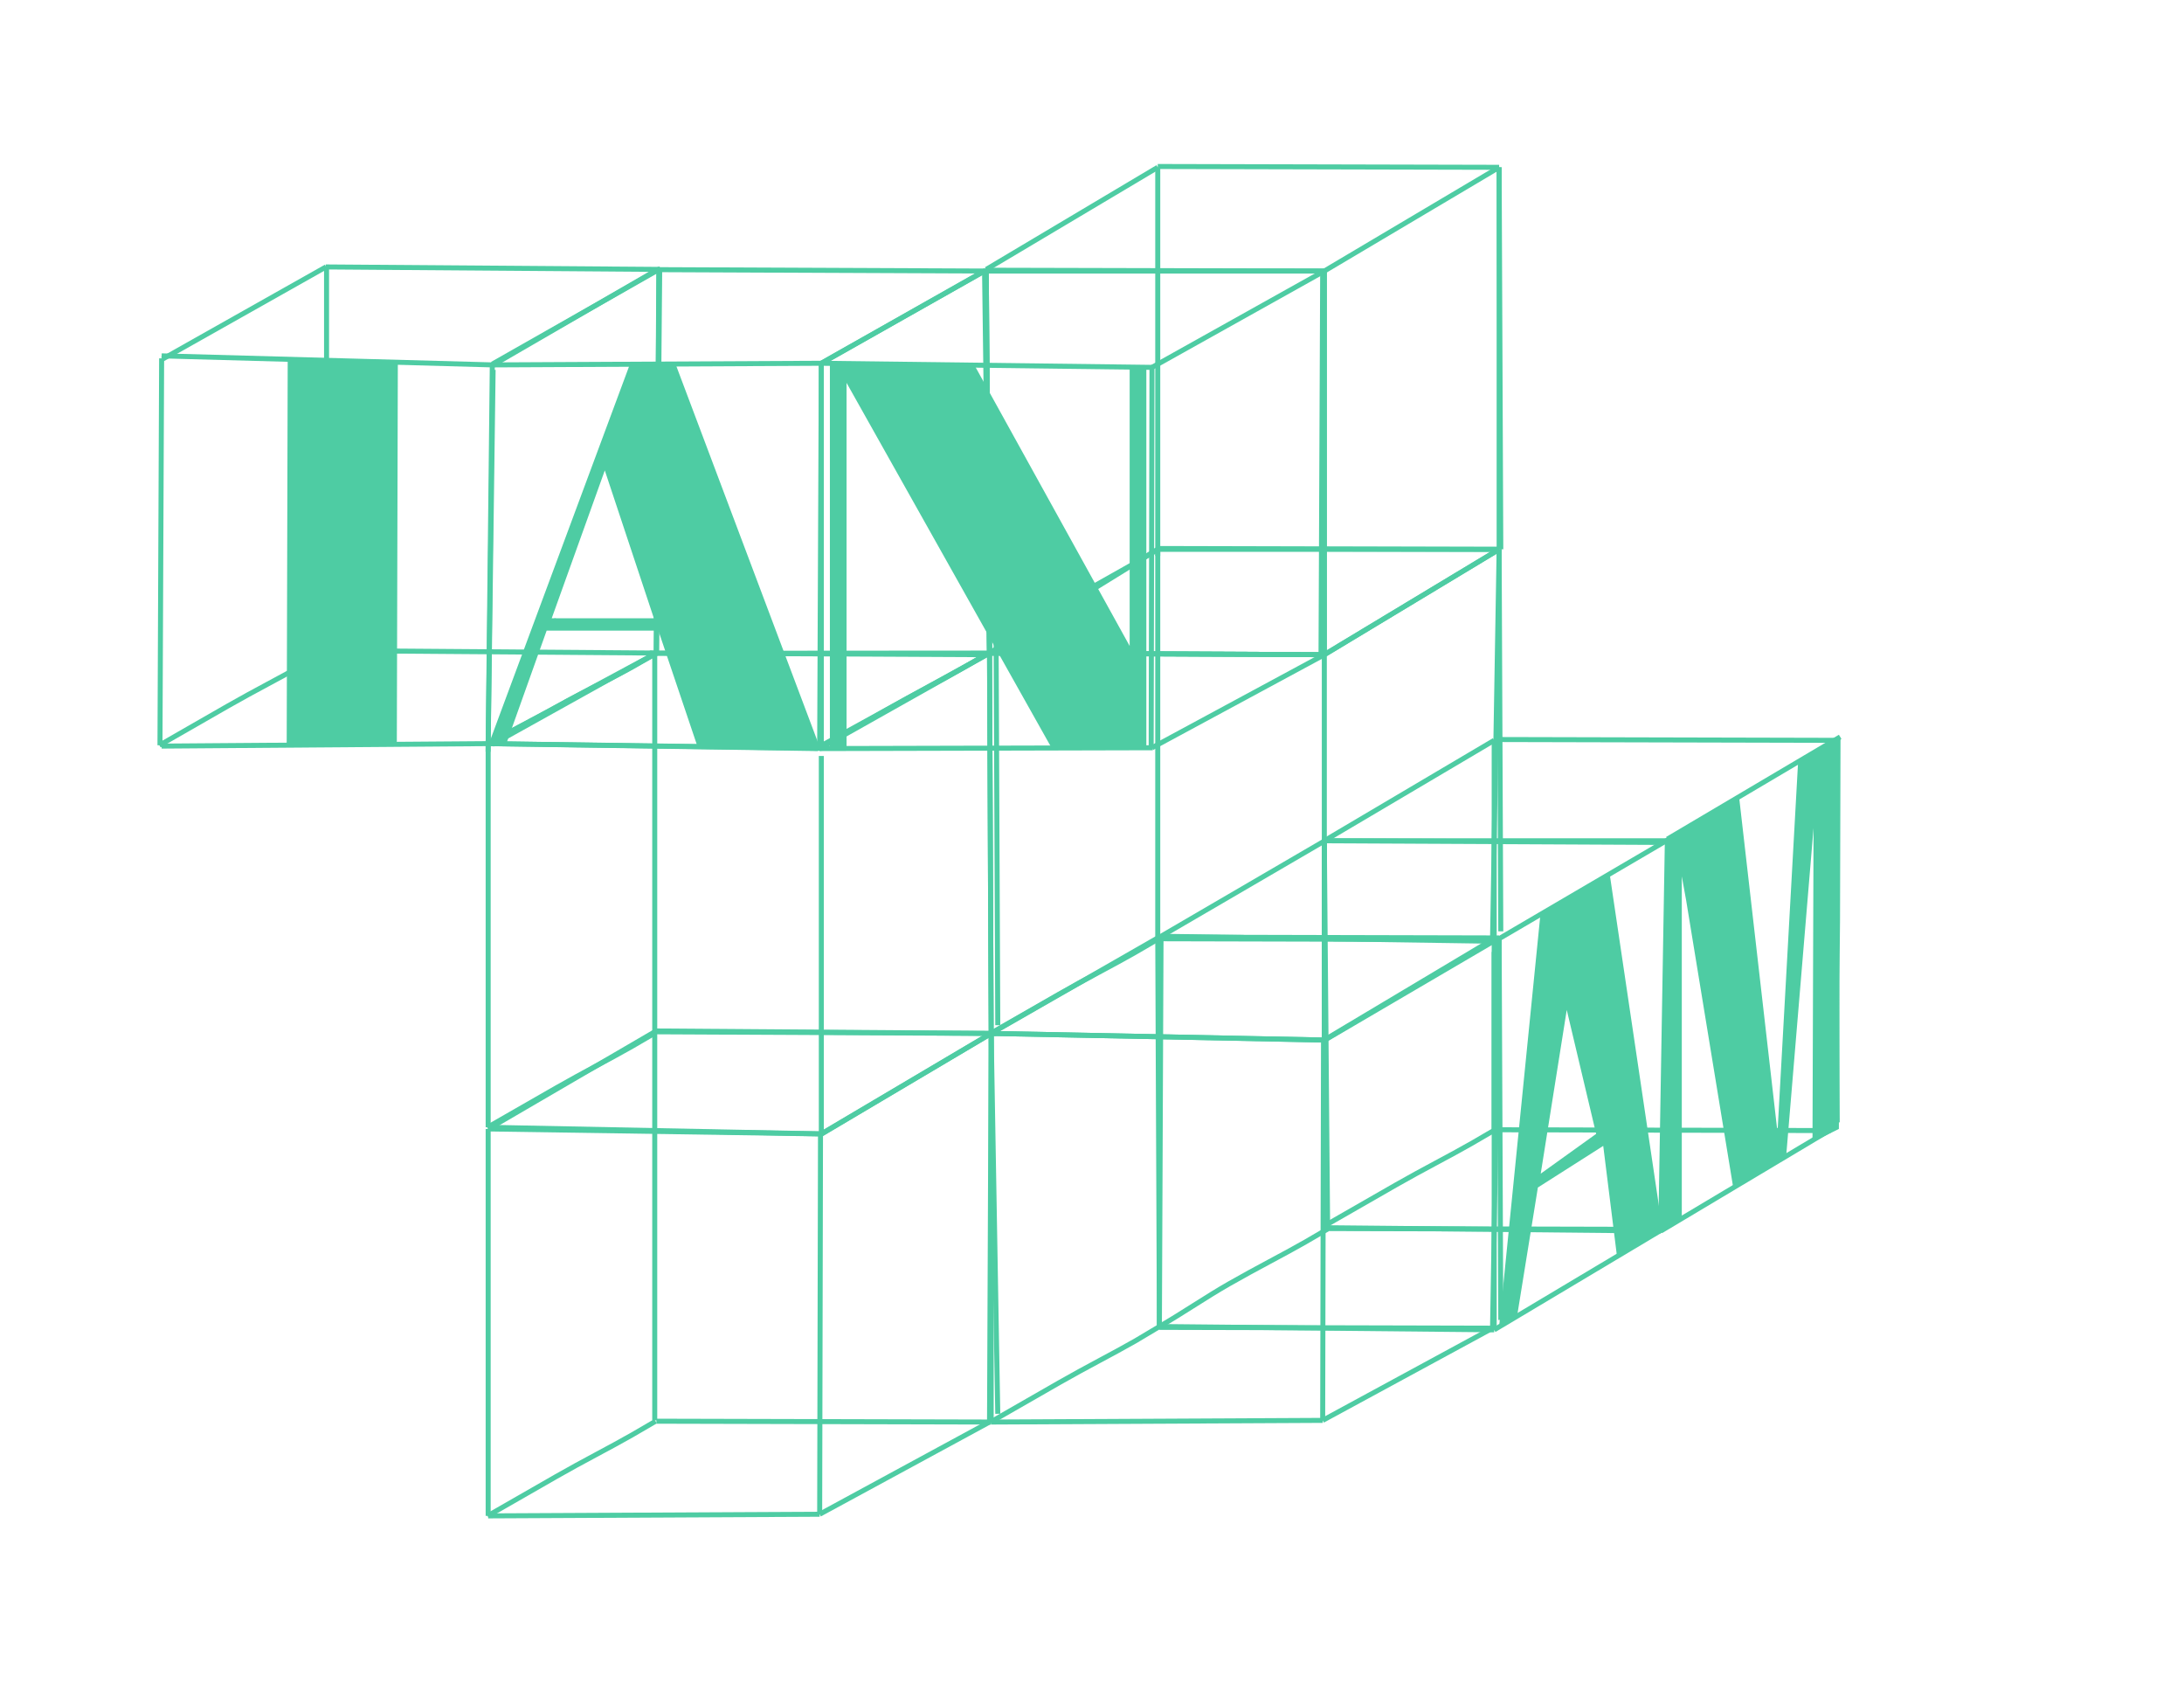<svg width="218" height="170" viewBox="0 0 218 170" fill="none" xmlns="http://www.w3.org/2000/svg">
<path d="M151.45 131.222L153.506 118.5L160.03 114.347L161.388 125.254L165.936 122.678L160.669 87.186L153.755 91.294L149.639 132.372L151.45 131.222ZM156.388 100.78L159.322 113.148L153.791 117.116L156.388 100.78Z" fill="#4ECCA3"/>
<path d="M183.666 91.812L183.715 73.549L179.475 76.123L177.425 112.989L173.596 79.577L166.328 83.733V85.451V92.372L166.101 122.678L167.872 121.528V87.454L168.31 89.867L173.015 118.57L178.283 115.448L181.022 82.632L180.917 113.969L183.551 112.655L183.605 97.903L183.666 91.812Z" fill="#4ECCA3"/>
<path d="M50.514 74.28L54.563 62.932H65.721L69.634 74.534H81.816L67.464 36.414H62.847L48.777 74.28H50.514ZM60.369 46.943L65.268 61.695H55.072L60.369 46.943Z" fill="#4ECCA3"/>
<path d="M28.717 36.09L28.617 74.359L39.61 74.387L39.711 36.119L28.717 36.09Z" fill="#4ECCA3"/>
<path d="M82.837 74.697H84.501V38.205L105.001 74.697H114.424V36.57H112.759V64.46L97.252 36.414H82.837V74.697Z" fill="#4ECCA3"/>
<path d="M81.816 151.104L98.772 141.903" stroke="#4ECCA3" stroke-width="0.5" stroke-miterlimit="10"/>
<path d="M48.668 151.268L55.521 147.34C58.19 145.81 60.927 144.43 63.102 143.183C63.606 142.895 64.933 142.113 65.436 141.824" fill="#4ECCA3"/>
<path d="M48.668 151.268L55.521 147.34C58.19 145.81 60.927 144.43 63.102 143.183C63.606 142.895 64.933 142.113 65.436 141.824" stroke="#4ECCA3" stroke-width="0.5" stroke-miterlimit="10"/>
<path d="M81.898 113.23L98.936 103.125" stroke="#4ECCA3" stroke-width="0.5" stroke-miterlimit="10"/>
<path d="M48.727 112.655L65.354 102.961" stroke="#4ECCA3" stroke-width="0.5" stroke-miterlimit="10"/>
<path d="M48.727 112.655L81.816 113.148" stroke="#4ECCA3" stroke-width="0.5" stroke-miterlimit="10"/>
<path d="M99.595 141.081L98.936 103.125" stroke="#4ECCA3" stroke-width="0.5" stroke-miterlimit="10"/>
<path d="M81.9 113.23L81.817 151.104" stroke="#4ECCA3" stroke-width="0.5" stroke-miterlimit="10"/>
<path d="M98.936 103.125L98.772 141.903" stroke="#4ECCA3" stroke-width="0.5" stroke-miterlimit="10"/>
<path d="M48.727 112.655V151.268" stroke="#4ECCA3" stroke-width="0.5" stroke-miterlimit="10"/>
<path d="M81.816 151.104L48.727 151.268" stroke="#4ECCA3" stroke-width="0.5" stroke-miterlimit="10"/>
<path d="M65.354 141.738V102.961" stroke="#4ECCA3" stroke-width="0.5" stroke-miterlimit="10"/>
<path d="M98.936 141.903L65.519 141.82" stroke="#4ECCA3" stroke-width="0.5" stroke-miterlimit="10"/>
<path d="M98.936 103.125L65.354 102.878" stroke="#4ECCA3" stroke-width="0.5" stroke-miterlimit="10"/>
<path d="M55.401 62.112C55.456 62.112 55.508 62.091 55.547 62.052C55.585 62.014 55.607 61.962 55.607 61.907C55.607 61.853 55.585 61.8 55.547 61.762C55.508 61.723 55.456 61.702 55.401 61.702C55.346 61.702 55.294 61.723 55.256 61.762C55.217 61.8 55.195 61.853 55.195 61.907C55.195 61.962 55.217 62.014 55.256 62.052C55.294 62.091 55.346 62.112 55.401 62.112Z" fill="#4ECCA3"/>
<path d="M81.981 113.148L98.936 103.125" stroke="#4ECCA3" stroke-width="0.5" stroke-miterlimit="10"/>
<path d="M48.668 112.491L55.521 108.562C58.19 107.032 60.927 105.652 63.102 104.405C63.606 104.117 64.933 103.335 65.436 103.046" fill="#4ECCA3"/>
<path d="M48.668 112.491L55.521 108.562C58.19 107.032 60.927 105.652 63.102 104.405C63.606 104.117 64.933 103.335 65.436 103.046" stroke="#4ECCA3" stroke-width="0.5" stroke-miterlimit="10"/>
<path d="M81.898 74.452L98.772 65.169" stroke="#4ECCA3" stroke-width="0.5" stroke-miterlimit="10"/>
<path d="M48.727 74.206L65.519 65.169" stroke="#4ECCA3" stroke-width="0.5" stroke-miterlimit="10"/>
<path d="M48.563 74.206L81.651 74.699" stroke="#4ECCA3" stroke-width="0.5" stroke-miterlimit="10"/>
<path d="M99.595 102.303L99.43 64.183" stroke="#4ECCA3" stroke-width="0.5" stroke-miterlimit="10"/>
<path d="M81.981 75.438V113.148" stroke="#4ECCA3" stroke-width="0.5" stroke-miterlimit="10"/>
<path d="M98.772 65.169L98.936 103.125" stroke="#4ECCA3" stroke-width="0.5" stroke-miterlimit="10"/>
<path d="M48.727 73.877V112.491" stroke="#4ECCA3" stroke-width="0.5" stroke-miterlimit="10"/>
<path d="M81.981 113.148L48.727 112.491" stroke="#4ECCA3" stroke-width="0.5" stroke-miterlimit="10"/>
<path d="M65.354 102.96V65.169" stroke="#4ECCA3" stroke-width="0.5" stroke-miterlimit="10"/>
<path d="M99.43 103.125L65.354 102.961" stroke="#4ECCA3" stroke-width="0.5" stroke-miterlimit="10"/>
<path d="M98.278 65.333L64.86 65.169" stroke="#4ECCA3" stroke-width="0.5" stroke-miterlimit="10"/>
<path d="M132.025 141.738L148.981 132.537" stroke="#4ECCA3" stroke-width="0.5" stroke-miterlimit="10"/>
<path d="M98.877 141.903L105.73 137.974C108.399 136.444 111.136 135.064 113.311 133.817C113.815 133.529 115.224 132.667 115.727 132.376" fill="#4ECCA3"/>
<path d="M98.877 141.903L105.73 137.974C108.399 136.444 111.136 135.064 113.311 133.817C113.815 133.529 115.224 132.667 115.727 132.376" stroke="#4ECCA3" stroke-width="0.5" stroke-miterlimit="10"/>
<path d="M132.107 103.864L149.639 93.595" stroke="#4ECCA3" stroke-width="0.5" stroke-miterlimit="10"/>
<path d="M98.936 103.125L115.563 93.595" stroke="#4ECCA3" stroke-width="0.5" stroke-miterlimit="10"/>
<path d="M98.936 103.125L132.025 103.782" stroke="#4ECCA3" stroke-width="0.5" stroke-miterlimit="10"/>
<path d="M149.804 131.715L149.639 93.595" stroke="#4ECCA3" stroke-width="0.5" stroke-miterlimit="10"/>
<path d="M132.109 103.864L132.026 141.738" stroke="#4ECCA3" stroke-width="0.5" stroke-miterlimit="10"/>
<path d="M149.639 93.595L148.981 132.537" stroke="#4ECCA3" stroke-width="0.5" stroke-miterlimit="10"/>
<path d="M98.936 103.125V141.903" stroke="#4ECCA3" stroke-width="0.5" stroke-miterlimit="10"/>
<path d="M132.025 141.738L98.936 141.903" stroke="#4ECCA3" stroke-width="0.5" stroke-miterlimit="10"/>
<path d="M115.727 132.372L115.563 93.595" stroke="#4ECCA3" stroke-width="0.5" stroke-miterlimit="10"/>
<path d="M149.145 132.537L115.727 132.455" stroke="#4ECCA3" stroke-width="0.5" stroke-miterlimit="10"/>
<path d="M149.639 93.595L115.563 93.513" stroke="#4ECCA3" stroke-width="0.5" stroke-miterlimit="10"/>
<path d="M132.189 65.333L149.639 54.817" stroke="#4ECCA3" stroke-width="0.5" stroke-miterlimit="10"/>
<path d="M98.772 65.169C101.057 63.854 103.236 61.882 105.521 60.568C108.19 59.038 110.919 57.541 113.094 56.296C113.597 56.007 115.059 55.106 115.563 54.817" fill="#4ECCA3"/>
<path d="M98.772 65.169C101.057 63.854 103.236 61.882 105.521 60.568C108.19 59.038 110.919 57.541 113.094 56.296C113.597 56.007 115.059 55.106 115.563 54.817" stroke="#4ECCA3" stroke-width="0.5" stroke-miterlimit="10"/>
<path d="M132.189 27.048L149.639 16.696" stroke="#4ECCA3" stroke-width="0.5" stroke-miterlimit="10"/>
<path d="M98.442 26.884L115.563 16.696" stroke="#4ECCA3" stroke-width="0.5" stroke-miterlimit="10"/>
<path d="M98.442 27.048H132.189" stroke="#4ECCA3" stroke-width="0.5" stroke-miterlimit="10"/>
<path d="M149.804 54.817L149.639 16.696" stroke="#4ECCA3" stroke-width="0.5" stroke-miterlimit="10"/>
<path d="M132.189 27.048V65.333" stroke="#4ECCA3" stroke-width="0.5" stroke-miterlimit="10"/>
<path d="M149.639 16.696V54.817" stroke="#4ECCA3" stroke-width="0.5" stroke-miterlimit="10"/>
<path d="M98.278 27.212L98.772 65.169" stroke="#4ECCA3" stroke-width="0.5" stroke-miterlimit="10"/>
<path d="M132.189 65.333L98.772 65.169" stroke="#4ECCA3" stroke-width="0.5" stroke-miterlimit="10"/>
<path d="M115.563 55.474V16.696" stroke="#4ECCA3" stroke-width="0.5" stroke-miterlimit="10"/>
<path d="M149.474 54.817H115.563" stroke="#4ECCA3" stroke-width="0.5" stroke-miterlimit="10"/>
<path d="M149.639 16.696L115.563 16.614" stroke="#4ECCA3" stroke-width="0.5" stroke-miterlimit="10"/>
<path d="M105.61 52.747C105.665 52.747 105.717 52.725 105.755 52.686C105.794 52.648 105.816 52.596 105.816 52.541C105.816 52.487 105.794 52.434 105.755 52.396C105.717 52.358 105.665 52.336 105.61 52.336C105.555 52.336 105.503 52.358 105.464 52.396C105.426 52.434 105.404 52.487 105.404 52.541C105.404 52.596 105.426 52.648 105.464 52.686C105.503 52.725 105.555 52.747 105.61 52.747V52.747Z" fill="#4ECCA3"/>
<path d="M132.189 103.782L148.981 93.759" stroke="#4ECCA3" stroke-width="0.5" stroke-miterlimit="10"/>
<path d="M98.877 103.125L105.73 99.196C108.399 97.666 111.136 96.286 113.311 95.039C113.815 94.751 115.141 93.969 115.645 93.68" fill="#4ECCA3"/>
<path d="M98.877 103.125L105.73 99.196C108.399 97.666 111.136 96.286 113.311 95.039C113.815 94.751 115.141 93.969 115.645 93.68" stroke="#4ECCA3" stroke-width="0.5" stroke-miterlimit="10"/>
<path d="M132.189 65.333L149.639 54.817" stroke="#4ECCA3" stroke-width="0.5" stroke-miterlimit="10"/>
<path d="M98.772 65.169L115.563 54.817" stroke="#4ECCA3" stroke-width="0.5" stroke-miterlimit="10"/>
<path d="M98.607 65.169L132.025 65.333" stroke="#4ECCA3" stroke-width="0.5" stroke-miterlimit="10"/>
<path d="M149.804 92.937L149.639 54.817" stroke="#4ECCA3" stroke-width="0.5" stroke-miterlimit="10"/>
<path d="M132.189 65.333V103.782" stroke="#4ECCA3" stroke-width="0.5" stroke-miterlimit="10"/>
<path d="M149.639 54.817L148.981 93.759" stroke="#4ECCA3" stroke-width="0.5" stroke-miterlimit="10"/>
<path d="M98.772 65.169L98.936 103.125" stroke="#4ECCA3" stroke-width="0.5" stroke-miterlimit="10"/>
<path d="M132.189 103.782L98.936 103.125" stroke="#4ECCA3" stroke-width="0.5" stroke-miterlimit="10"/>
<path d="M115.563 93.595V54.817" stroke="#4ECCA3" stroke-width="0.5" stroke-miterlimit="10"/>
<path d="M149.145 93.759L115.727 93.677" stroke="#4ECCA3" stroke-width="0.5" stroke-miterlimit="10"/>
<path d="M149.639 54.817L115.563 54.735" stroke="#4ECCA3" stroke-width="0.5" stroke-miterlimit="10"/>
<path d="M149.145 132.701L165.936 122.678" stroke="#4ECCA3" stroke-width="0.5" stroke-miterlimit="10"/>
<path d="M115.727 132.372C118.012 131.058 120.401 129.415 122.686 128.112C125.354 126.582 128.092 125.202 130.267 123.955C130.77 123.667 132.097 122.885 132.601 122.596" fill="#4ECCA3"/>
<path d="M115.727 132.372C118.012 131.058 120.401 129.415 122.686 128.112C125.354 126.582 128.092 125.202 130.267 123.955C130.77 123.667 132.097 122.885 132.601 122.596" stroke="#4ECCA3" stroke-width="0.5" stroke-miterlimit="10"/>
<path d="M149.063 94.005L166.595 83.736" stroke="#4ECCA3" stroke-width="0.5" stroke-miterlimit="10"/>
<path d="M115.892 93.43L132.519 83.736" stroke="#4ECCA3" stroke-width="0.5" stroke-miterlimit="10"/>
<path d="M115.892 93.43L148.981 93.923" stroke="#4ECCA3" stroke-width="0.5" stroke-miterlimit="10"/>
<path d="M166.759 121.856L166.595 83.736" stroke="#4ECCA3" stroke-width="0.5" stroke-miterlimit="10"/>
<path d="M149.145 94.991V132.701" stroke="#4ECCA3" stroke-width="0.5" stroke-miterlimit="10"/>
<path d="M166.595 83.736L165.936 122.678" stroke="#4ECCA3" stroke-width="0.5" stroke-miterlimit="10"/>
<path d="M115.892 93.266L115.727 132.373" stroke="#4ECCA3" stroke-width="0.5" stroke-miterlimit="10"/>
<path d="M149.145 132.701L115.727 132.372" stroke="#4ECCA3" stroke-width="0.5" stroke-miterlimit="10"/>
<path d="M132.519 122.514L132.189 83.9" stroke="#4ECCA3" stroke-width="0.5" stroke-miterlimit="10"/>
<path d="M166.101 122.678L132.683 122.596" stroke="#4ECCA3" stroke-width="0.5" stroke-miterlimit="10"/>
<path d="M166.43 83.9H132.189" stroke="#4ECCA3" stroke-width="0.5" stroke-miterlimit="10"/>
<path d="M165.772 122.842L182.563 112.819" stroke="#4ECCA3" stroke-width="0.5" stroke-miterlimit="10"/>
<path d="M132.459 122.185L139.312 118.256C141.981 116.727 144.719 115.346 146.893 114.099C147.397 113.812 148.724 113.03 149.227 112.74" fill="#4ECCA3"/>
<path d="M132.459 122.185L139.312 118.256C141.981 116.727 144.719 115.346 146.893 114.099C147.397 113.812 148.724 113.03 149.227 112.74" stroke="#4ECCA3" stroke-width="0.5" stroke-miterlimit="10"/>
<path d="M166.43 83.736L183.681 73.535" stroke="#4ECCA3" stroke-width="0.5" stroke-miterlimit="10"/>
<path d="M132.189 83.9L149.145 73.877" stroke="#4ECCA3" stroke-width="0.5" stroke-miterlimit="10"/>
<path d="M132.189 83.9L166.101 84.065" stroke="#4ECCA3" stroke-width="0.5" stroke-miterlimit="10"/>
<path d="M183.386 111.998L183.221 73.877" stroke="#4ECCA3" stroke-width="0.5" stroke-miterlimit="10"/>
<path d="M166.43 83.9L165.772 122.842" stroke="#4ECCA3" stroke-width="0.5" stroke-miterlimit="10"/>
<path d="M183.221 73.877L182.563 112.819" stroke="#4ECCA3" stroke-width="0.5" stroke-miterlimit="10"/>
<path d="M132.189 83.736V122.842" stroke="#4ECCA3" stroke-width="0.5" stroke-miterlimit="10"/>
<path d="M165.772 122.842L132.519 122.514" stroke="#4ECCA3" stroke-width="0.5" stroke-miterlimit="10"/>
<path d="M149.145 112.655V73.877" stroke="#4ECCA3" stroke-width="0.5" stroke-miterlimit="10"/>
<path d="M182.728 112.819L149.31 112.737" stroke="#4ECCA3" stroke-width="0.5" stroke-miterlimit="10"/>
<path d="M183.221 73.877L149.145 73.795" stroke="#4ECCA3" stroke-width="0.5" stroke-miterlimit="10"/>
<path d="M114.987 74.617L132.189 65.333" stroke="#4ECCA3" stroke-width="0.5" stroke-miterlimit="10"/>
<path d="M81.757 74.699L88.61 70.77C91.278 69.24 94.016 67.86 96.19 66.613C96.694 66.325 98.021 65.543 98.525 65.254" fill="#4ECCA3"/>
<path d="M81.757 74.699L88.61 70.77C91.278 69.24 94.016 67.86 96.19 66.613C96.694 66.325 98.021 65.543 98.525 65.254" stroke="#4ECCA3" stroke-width="0.5" stroke-miterlimit="10"/>
<path d="M114.987 36.66L132.189 27.048" stroke="#4ECCA3" stroke-width="0.5" stroke-miterlimit="10"/>
<path d="M81.981 36.25L98.401 26.958" stroke="#4ECCA3" stroke-width="0.5" stroke-miterlimit="10"/>
<path d="M81.981 36.25L115.069 36.66" stroke="#4ECCA3" stroke-width="0.5" stroke-miterlimit="10"/>
<path d="M98.36 26.966L132.189 27.048" stroke="#4ECCA3" stroke-width="0.5" stroke-miterlimit="10"/>
<path d="M131.86 65.333L132.025 27.048" stroke="#4ECCA3" stroke-width="0.5" stroke-miterlimit="10"/>
<path d="M114.988 36.66L114.906 74.534" stroke="#4ECCA3" stroke-width="0.5" stroke-miterlimit="10"/>
<path d="M132.189 27.048V65.333" stroke="#4ECCA3" stroke-width="0.5" stroke-miterlimit="10"/>
<path d="M81.981 36.25L81.816 74.699" stroke="#4ECCA3" stroke-width="0.5" stroke-miterlimit="10"/>
<path d="M115.069 74.617L81.816 74.699" stroke="#4ECCA3" stroke-width="0.5" stroke-miterlimit="10"/>
<path d="M98.772 65.169L98.442 27.048" stroke="#4ECCA3" stroke-width="0.5" stroke-miterlimit="10"/>
<path d="M132.189 65.333L98.772 65.169" stroke="#4ECCA3" stroke-width="0.5" stroke-miterlimit="10"/>
<path d="M49.139 74.288L65.519 65.169" stroke="#4ECCA3" stroke-width="0.5" stroke-miterlimit="10"/>
<path d="M15.909 74.37L22.762 70.441C25.43 68.912 28.168 67.531 30.334 66.284C30.838 65.997 32.165 65.215 32.669 64.925" fill="#4ECCA3"/>
<path d="M15.909 74.37L22.762 70.441C25.43 68.912 28.168 67.531 30.334 66.284C30.838 65.997 32.165 65.215 32.669 64.925" stroke="#4ECCA3" stroke-width="0.5" stroke-miterlimit="10"/>
<path d="M49.139 36.332L65.93 26.802" stroke="#4ECCA3" stroke-width="0.5" stroke-miterlimit="10"/>
<path d="M16.215 35.839L32.553 26.629" stroke="#4ECCA3" stroke-width="0.5" stroke-miterlimit="10"/>
<path d="M16.133 35.51L49.221 36.414" stroke="#4ECCA3" stroke-width="0.5" stroke-miterlimit="10"/>
<path d="M32.512 26.637L65.848 26.884" stroke="#4ECCA3" stroke-width="0.5" stroke-miterlimit="10"/>
<path d="M65.519 65.169L65.848 26.884" stroke="#4ECCA3" stroke-width="0.5" stroke-miterlimit="10"/>
<path d="M49.141 36.332L48.727 74.206" stroke="#4ECCA3" stroke-width="0.5" stroke-miterlimit="10"/>
<path d="M65.766 26.802L65.519 65.169" stroke="#4ECCA3" stroke-width="0.5" stroke-miterlimit="10"/>
<path d="M16.133 35.757L15.968 74.37" stroke="#4ECCA3" stroke-width="0.5" stroke-miterlimit="10"/>
<path d="M48.727 74.206L16.133 74.452" stroke="#4ECCA3" stroke-width="0.5" stroke-miterlimit="10"/>
<path d="M32.595 65.004V26.72" stroke="#4ECCA3" stroke-width="0.5" stroke-miterlimit="10"/>
<path d="M65.683 65.169L32.759 64.922" stroke="#4ECCA3" stroke-width="0.5" stroke-miterlimit="10"/>
<path d="M81.888 74.672L98.772 65.169" stroke="#4ECCA3" stroke-width="0.5" stroke-miterlimit="10"/>
<path d="M48.727 74.206C51.02 72.913 53.274 71.856 55.477 70.591C58.144 69.059 60.965 67.768 63.148 66.537C63.653 66.251 64.985 65.479 65.492 65.193" fill="#4ECCA3"/>
<path d="M48.727 74.206C51.02 72.913 53.274 71.856 55.477 70.591C58.144 69.059 60.965 67.768 63.148 66.537C63.653 66.251 64.985 65.479 65.492 65.193" stroke="#4ECCA3" stroke-width="0.5" stroke-miterlimit="10"/>
<path d="M81.981 36.25L98.278 27.048" stroke="#4ECCA3" stroke-width="0.5" stroke-miterlimit="10"/>
<path d="M49.221 36.414L65.632 26.9" stroke="#4ECCA3" stroke-width="0.5" stroke-miterlimit="10"/>
<path d="M49.057 36.414L81.981 36.25" stroke="#4ECCA3" stroke-width="0.5" stroke-miterlimit="10"/>
<path d="M65.591 26.908L98.442 27.048" stroke="#4ECCA3" stroke-width="0.5" stroke-miterlimit="10"/>
<path d="M98.772 65.34L98.388 26.884" stroke="#4ECCA3" stroke-width="0.5" stroke-miterlimit="10"/>
<path d="M81.981 36.25V74.699" stroke="#4ECCA3" stroke-width="0.5" stroke-miterlimit="10"/>
<path d="M98.442 27.048L98.772 65.169" stroke="#4ECCA3" stroke-width="0.5" stroke-miterlimit="10"/>
<path d="M49.221 36.907L48.718 75.019" stroke="#4ECCA3" stroke-width="0.5" stroke-miterlimit="10"/>
<path d="M81.971 74.672L48.727 74.206" stroke="#4ECCA3" stroke-width="0.5" stroke-miterlimit="10"/>
<path d="M65.519 65.169L65.782 27.155" stroke="#4ECCA3" stroke-width="0.5" stroke-miterlimit="10"/>
<path d="M98.772 65.169L65.41 65.193" stroke="#4ECCA3" stroke-width="0.5" stroke-miterlimit="10"/>
</svg>
